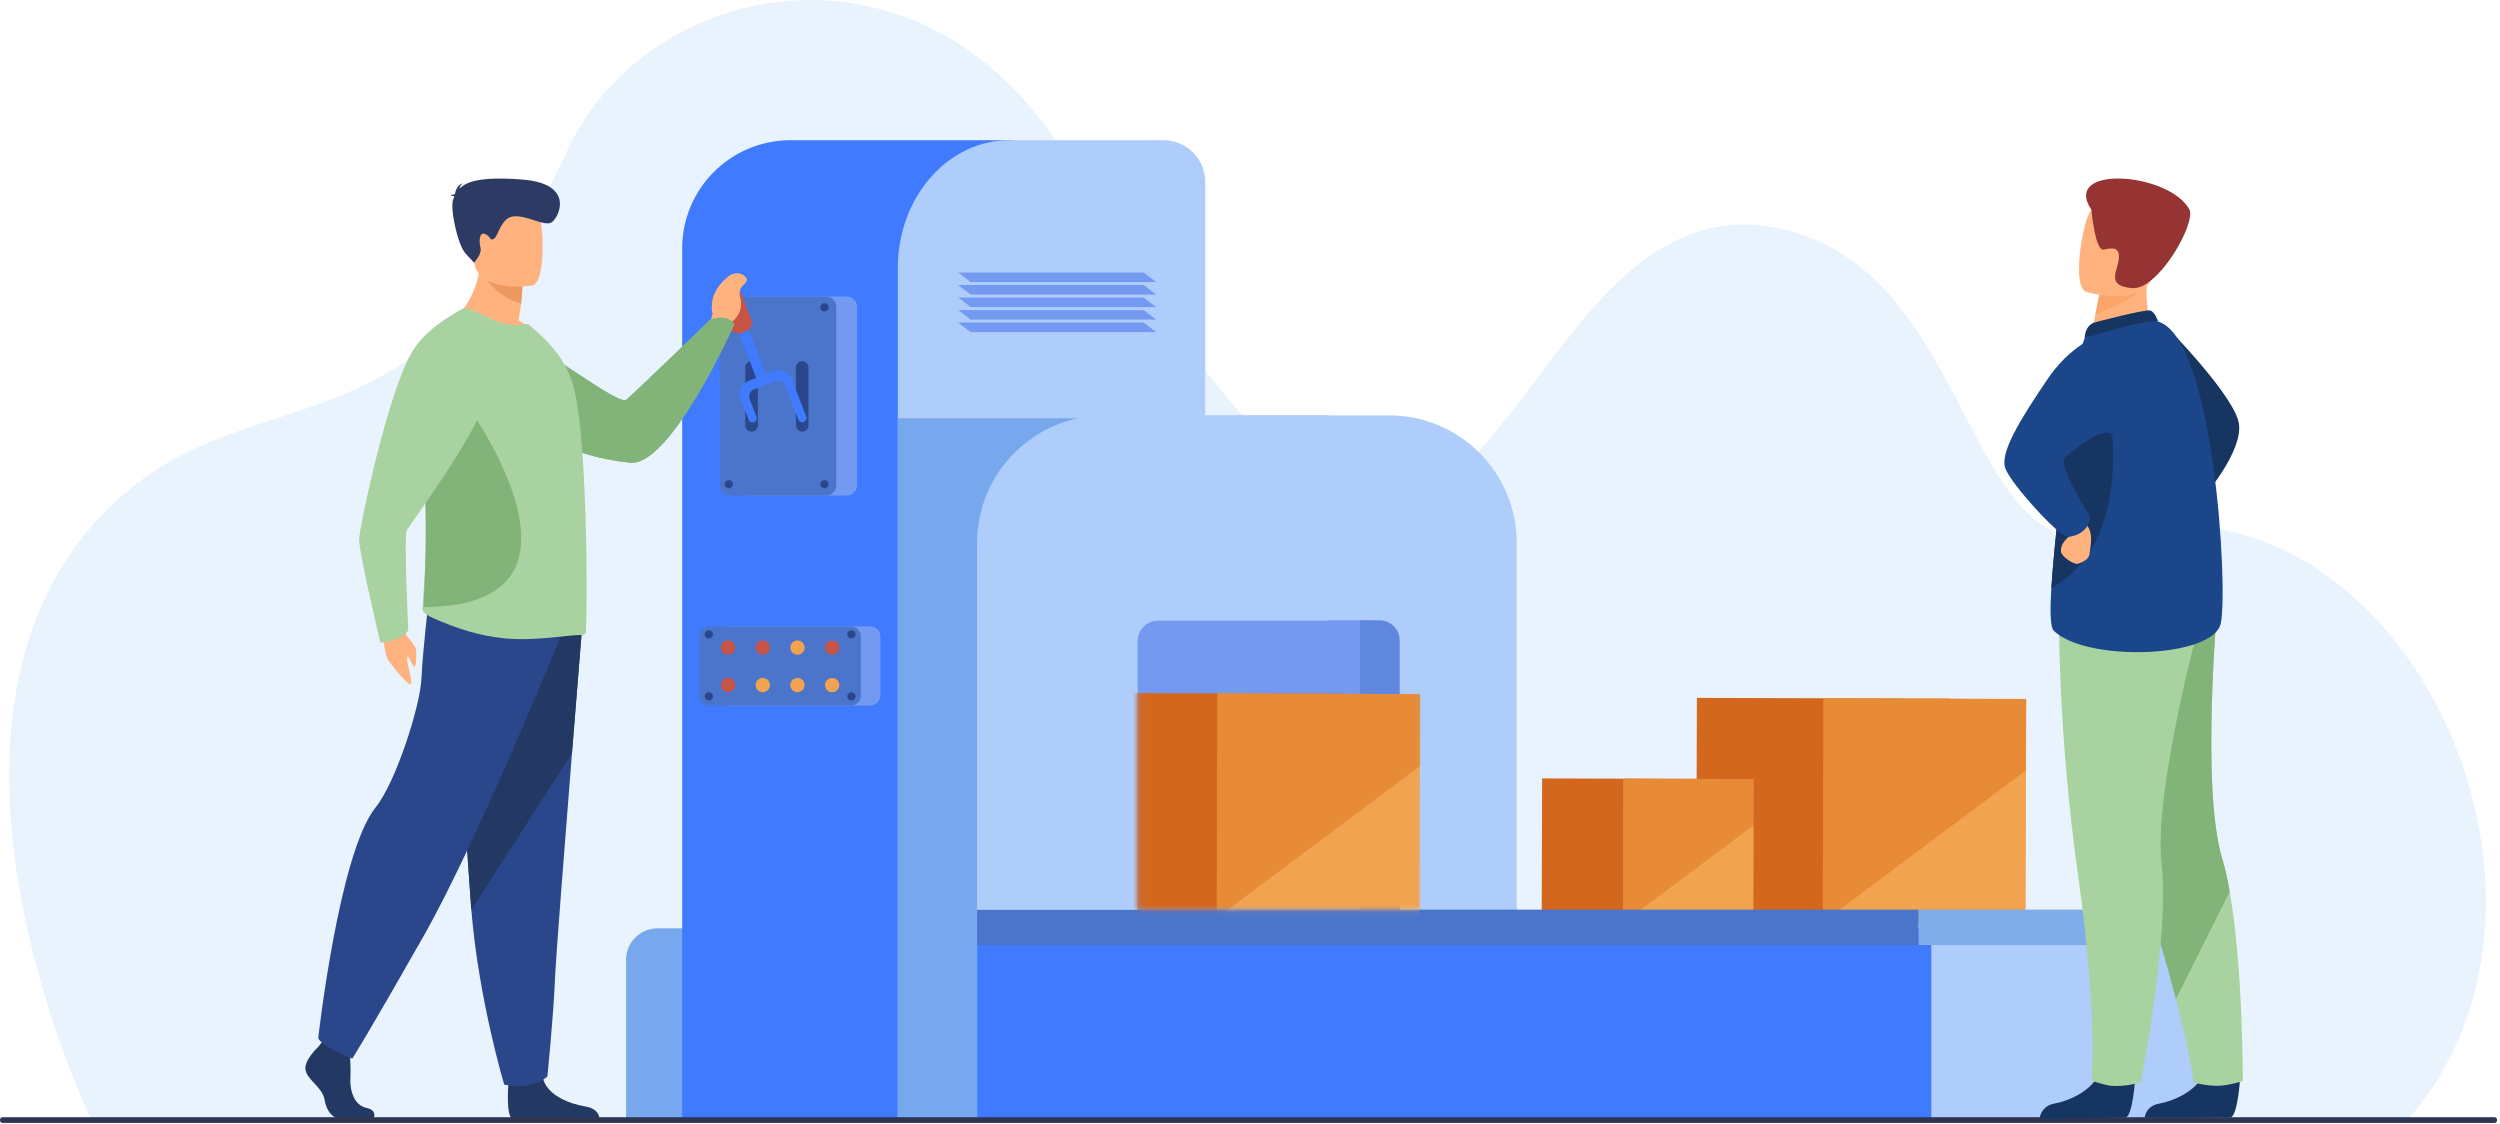 <svg width="407" height="183" viewBox="0 0 407 183" fill="none" xmlns="http://www.w3.org/2000/svg">
<path d="M14.896 182.346C14.896 182.346 -18.919 112.944 20.885 79.822C43.094 61.34 69.705 74.386 92.225 24.78C105.331 -4.087 151.193 -12.85 174.126 26.562C197.061 65.974 215.778 87.727 231.603 80.437C249.75 72.076 260.517 31.721 288.923 37.042C321.754 43.192 319.273 93.487 343.466 86.994C390.118 74.474 424.295 145.365 392.046 182.198L14.896 182.346Z" fill="#E9F3FE"/>
<path d="M276.252 113.611L276.137 150.173L317.391 150.302L317.506 113.741L276.252 113.611Z" fill="#D3671E"/>
<path d="M329.868 113.797L296.841 113.67L296.75 150.23L329.777 150.357L329.868 113.797Z" fill="#F1A34F"/>
<path opacity="0.4" d="M296.747 113.662L329.86 113.791L329.831 125.415L296.656 150.224L296.747 113.662Z" fill="#D86713"/>
<path d="M251.058 126.724L250.984 150.217L277.493 150.3L277.567 126.807L251.058 126.724Z" fill="#D3671E"/>
<path d="M285.502 126.84L264.28 126.759L264.223 150.252L285.444 150.333L285.502 126.84Z" fill="#F1A34F"/>
<path opacity="0.4" d="M264.28 126.759L285.557 126.841L285.538 134.31L264.223 150.252L264.28 126.759Z" fill="#D86713"/>
<path d="M107.043 151.135H217.226V182.015H101.922V156.252C101.922 153.428 104.217 151.135 107.043 151.135Z" fill="#77A7ED"/>
<path d="M215.116 148.086H112.684V153.851H215.116V148.086Z" fill="#4A75CB"/>
<path d="M128.678 22.825H165.143V182.016H111.059V40.434C111.059 30.716 118.954 22.827 128.678 22.827V22.825Z" fill="#407BFF"/>
<path d="M226.139 67.625H189.637V159.585H246.927V88.397C246.927 76.924 237.62 67.625 226.14 67.625H226.139Z" fill="#AFCDFB"/>
<path d="M196.21 29.61V182.016H146.168V43.597C146.168 32.125 154.296 22.827 164.324 22.827H189.423C193.172 22.827 196.21 25.863 196.21 29.61Z" fill="#AFCDFB"/>
<path d="M189.633 101.01H224.486C226.343 101.01 227.852 102.516 227.852 104.374V159.586H189.634V101.01H189.633Z" fill="#739AF0"/>
<path d="M188.53 101.01C186.672 101.01 185.164 102.515 185.164 104.374V159.586H223.382V101.01H188.529H188.53Z" fill="#739AF0"/>
<path opacity="0.5" d="M224.694 100.992H221.395V159.587H227.854V104.15C227.854 102.406 226.44 100.992 224.694 100.992Z" fill="#4A75CB"/>
<path d="M314.471 151.135H159.07V182.015H314.471V151.135Z" fill="#407BFF"/>
<path d="M360.152 151.135H314.473V182.015H360.152V151.135Z" fill="#AFCDFB"/>
<path d="M185.964 68.089H146.168V182.016H159.073V89.874L185.964 68.089Z" fill="#77A7ED"/>
<path d="M312.361 148.086H159.07V153.851H312.361V148.086Z" fill="#4A75CB"/>
<path d="M312.36 153.85H358.84V148.085H312.36V153.85Z" fill="#81ACEA"/>
<path d="M185.167 104.373C185.167 102.516 186.673 101.009 188.533 101.009H216.363V67.625H179.861C168.38 67.625 159.074 76.926 159.074 88.397V148.085H185.17V104.373H185.167Z" fill="#AFCDFB"/>
<path d="M122.191 48.276H137.866C138.786 48.276 139.534 49.022 139.534 49.943V79.001C139.534 79.92 138.787 80.668 137.866 80.668H122.191C121.271 80.668 120.523 79.922 120.523 79.001V49.943C120.523 49.024 121.27 48.276 122.191 48.276Z" fill="#739AF0"/>
<path d="M118.805 48.276H134.479C135.399 48.276 136.147 49.022 136.147 49.943V79.001C136.147 79.92 135.401 80.668 134.479 80.668H118.805C117.885 80.668 117.137 79.922 117.137 79.001V49.943C117.137 49.024 117.883 48.276 118.805 48.276Z" fill="#4A75CB"/>
<path d="M143.336 103.644V113.197C143.336 114.117 142.589 114.864 141.668 114.864H118.702C117.782 114.864 117.034 114.118 117.034 113.197V103.644C117.034 102.725 117.781 101.978 118.702 101.978H141.668C142.588 101.978 143.336 102.724 143.336 103.644Z" fill="#739AF0"/>
<path d="M140.151 103.644V113.197C140.151 114.117 139.404 114.864 138.483 114.864H115.518C114.598 114.864 113.85 114.118 113.85 113.197V103.644C113.85 102.725 114.597 101.978 115.518 101.978H138.484C139.404 101.978 140.152 102.724 140.152 103.644H140.151Z" fill="#4A75CB"/>
<path d="M122.358 58.801C122.927 58.801 123.387 59.261 123.387 59.83V69.236C123.387 69.804 122.927 70.265 122.358 70.265C121.789 70.265 121.328 69.804 121.328 69.236V59.83C121.328 59.261 121.789 58.801 122.358 58.801Z" fill="#2B478B"/>
<path d="M121.718 53.184L120.129 53.796L123.329 62.095L124.917 61.483L121.718 53.184Z" fill="#407BFF"/>
<path d="M130.6 58.801C131.169 58.801 131.63 59.261 131.63 59.83V69.236C131.63 69.804 131.169 70.265 130.6 70.265C130.031 70.265 129.57 69.804 129.57 69.236V59.83C129.57 59.261 130.031 58.801 130.6 58.801Z" fill="#2B478B"/>
<path d="M118.463 46.088L117.784 46.349C117.038 46.636 116.665 47.475 116.953 48.222L118.928 53.345C119.215 54.092 120.055 54.464 120.803 54.177L121.481 53.915C122.228 53.628 122.601 52.79 122.313 52.042L120.338 46.919C120.05 46.173 119.211 45.801 118.463 46.088Z" fill="#C65447"/>
<path d="M120.575 65.009L121.891 68.338C122.03 68.689 122.424 68.862 122.776 68.727C123.133 68.59 123.308 68.188 123.168 67.835L122.038 64.986C121.794 64.356 122.109 63.646 122.741 63.403L126.246 62.054C126.877 61.81 127.588 62.125 127.831 62.757L129.974 68.284C130.109 68.637 130.508 68.813 130.862 68.678C131.216 68.542 131.392 68.144 131.256 67.79L128.931 61.791C128.466 60.585 127.11 59.984 125.904 60.449L121.918 61.985C120.711 62.449 120.11 63.804 120.575 65.009Z" fill="#407BFF"/>
<path d="M62.156 102.028C62.156 102.028 62.614 106.471 63.115 107.311C63.616 108.151 65.754 110.836 66.663 111.364C67.573 111.891 66.107 107.826 66.294 107.035C66.48 106.244 67.043 108.478 67.445 108.532C67.846 108.583 67.742 106.572 67.757 105.84C67.771 105.109 65.804 103.302 65.111 101.742C64.418 100.183 62.156 102.028 62.156 102.028Z" fill="#FFB27D"/>
<path d="M115.418 53.165L116.069 51.084C116.069 51.084 114.941 47.801 118.776 44.879C118.776 44.879 120.205 43.961 121.313 45.059C122.334 46.071 119.958 46.296 120.454 48.258C120.949 50.221 120.224 51.563 119.031 52.455L118.181 53.914L115.419 53.165H115.418Z" fill="#FFB27D"/>
<path d="M115.398 53.173L116.05 51.093C116.05 51.093 114.922 47.815 118.753 44.894C118.753 44.894 120.181 43.977 121.288 45.074C122.307 46.084 119.934 46.309 120.43 48.271C120.925 50.232 120.2 51.572 119.009 52.463L118.158 53.92L115.4 53.173H115.398Z" fill="#FFB27D"/>
<path d="M74.572 56.088C74.572 56.088 81.532 73.236 102.618 75.334C109.201 75.99 119.552 52.808 119.552 52.808C119.552 52.808 118.7 51.007 115.657 52.024C115.657 52.024 103.551 63.733 101.997 65.05C100.618 66.217 88.197 55.906 83.205 54.799C78.212 53.693 74.57 56.088 74.57 56.088H74.572Z" fill="#82B378"/>
<path d="M74.598 56.092C74.598 56.092 81.551 73.224 102.617 75.32C109.193 75.975 119.535 52.815 119.535 52.815C119.535 52.815 118.684 51.017 115.644 52.033C115.644 52.033 103.55 63.73 101.999 65.045C100.621 66.212 88.212 55.91 83.224 54.805C78.235 53.7 74.598 56.092 74.598 56.092Z" fill="#82B378"/>
<path d="M51.81 170.431C51.81 170.431 49.286 172.733 49.779 174.368C50.271 176.003 52.548 177.094 52.856 179.092C53.164 181.091 54.395 182.182 55.503 182.182H60.786C60.786 182.182 61.602 180.775 59.632 180.352C57.662 179.928 56.92 177.58 57.043 175.399C57.165 173.219 56.858 170.311 56.858 170.311L52.671 169.343L51.809 170.432L51.81 170.431Z" fill="#233862"/>
<path d="M82.772 176.384C82.772 176.384 82.318 181.622 83.427 182.168L97.607 182.139C97.607 182.139 97.607 180.504 95.33 180.14C93.052 179.777 89.051 178.445 88.373 175.476C87.696 172.508 82.772 176.385 82.772 176.385V176.384Z" fill="#233862"/>
<path d="M94.746 102.39C94.746 102.39 93.998 111.572 93.118 122.609C91.924 137.601 90.487 156.018 90.344 159.507C90.099 165.565 89.112 175.255 89.112 175.255C89.112 175.255 86.774 177.557 82.094 176.587C82.094 176.587 77.924 162.754 76.733 148.117C76.714 147.877 76.695 147.635 76.678 147.394C75.57 132.494 73.848 101.117 73.848 101.117L94.746 102.389V102.39Z" fill="#2B478B"/>
<path d="M94.746 102.39C94.746 102.39 93.998 111.572 93.118 122.609L76.733 148.117C76.714 147.877 76.695 147.635 76.678 147.394C75.57 132.494 73.848 101.117 73.848 101.117L94.746 102.389V102.39Z" fill="#233862"/>
<path d="M91.329 103.481C91.329 103.481 77.848 136.734 68.984 152.361C60.12 167.988 57.348 172.349 57.348 172.349C57.348 172.349 52.269 170.35 51.809 168.987C51.809 168.987 55.198 138.818 61.135 131.464C64.49 127.308 68.429 114.838 68.614 110.475C68.799 106.113 69.814 97.483 69.814 97.483L91.329 103.479V103.481Z" fill="#2B478B"/>
<path d="M73.594 52.234C73.594 52.234 82.715 56.633 87.975 55.001C87.975 55.001 86.68 53.369 84.415 52.155C84.597 51.1 84.738 50.185 84.819 49.409C85.041 47.618 85.041 46.603 85.041 46.603L81.522 43.837L78.185 41.19C78.448 48.634 73.594 52.236 73.594 52.236V52.234Z" fill="#FFB27D"/>
<path d="M68.785 99.187C68.765 99.744 69.958 100.38 70.484 100.62C74.387 102.331 78.028 103.525 82.154 103.923C87.028 104.421 92.793 103.325 94.774 103.366C94.976 103.366 95.158 103.287 95.32 103.147C95.462 103.047 95.563 97.177 95.462 89.794C95.462 89.495 95.462 89.196 95.441 88.898V88.798C95.401 85.912 95.3 82.887 95.158 79.862C94.875 73.216 94.35 66.807 93.46 63.266C92.388 59.086 89.961 56.32 87.757 54.31L85.936 52.718C84.116 53.076 82.194 52.976 80.273 52.041C78.171 51.025 75.905 49.931 75.541 50.21C72.79 52.22 70.93 56.737 69.939 62.509C69.373 65.833 69.09 69.555 69.11 73.455C69.11 74.888 69.151 76.36 69.232 77.813C69.717 85.694 69.232 92.54 68.949 96.5C68.868 97.654 68.807 98.55 68.787 99.187H68.785Z" fill="#A8D29F"/>
<path d="M68.949 98.825C100.891 98.761 74.84 64.189 74.84 64.189L69.665 62.51C69.257 66.06 69.052 70.037 69.066 74.203C69.066 75.734 69.095 77.307 69.154 78.86C69.505 87.279 69.154 94.594 68.949 98.825Z" fill="#82B378"/>
<path d="M78.125 44.035C78.125 44.035 80.431 48.234 84.82 49.408C85.042 47.617 85.042 46.602 85.042 46.602L81.523 43.836L78.125 44.035Z" fill="#ED985F"/>
<path d="M86.647 46.481C86.647 46.481 77.944 47.904 77.128 42.557C76.311 37.212 74.638 33.795 80.159 32.661C85.68 31.526 87.074 33.405 87.789 35.126C88.502 36.844 88.889 45.973 86.648 46.481H86.647Z" fill="#FFB27D"/>
<path d="M73.968 32.022C73.888 31.931 73.707 31.859 73.301 31.836C73.301 31.836 73.624 31.634 74.058 31.622C74.143 31.059 74.442 30.062 75.412 29.82C75.412 29.82 74.891 30.098 74.823 30.697C75.946 29.544 78.355 28.704 85.024 29.229C93.813 29.922 90.916 35.546 89.778 36.215C88.64 36.885 85.777 35.048 83.657 35.217C81.537 35.386 81.134 38.446 80.415 38.866C79.695 39.286 79.978 38.543 79.005 38.104C78.032 37.664 77.939 39.276 78.221 40.324C78.503 41.371 77.165 42.754 77.165 42.754L75.814 41.299C74.462 39.845 73.19 33.687 73.803 32.374C73.858 32.258 73.912 32.14 73.966 32.022H73.968Z" fill="#2C3A64"/>
<path d="M75.544 50.167C75.544 50.167 70.039 52.772 67.4 56.778C63.305 62.99 58.559 85.632 58.47 87.729C58.382 89.826 61.935 104.627 61.935 104.627C61.935 104.627 65.538 104.391 66.466 102.574C66.466 102.574 65.747 87.365 66.202 86.387C66.659 85.408 81.221 65.986 79.584 61.84C77.946 57.696 75.544 50.167 75.544 50.167Z" fill="#A8D29F"/>
<path d="M116.069 50.991C116.069 50.991 115.558 49.884 116.267 49.211C116.976 48.539 117.452 46.98 117.829 47.11C118.608 47.377 117.75 48.82 118.237 50.328C118.407 50.856 117.41 52.51 116.069 50.991Z" fill="#FFB27D"/>
<path d="M116.049 51C116.049 51 115.538 49.895 116.247 49.222C116.956 48.55 117.433 46.994 117.808 47.123C118.587 47.39 117.729 48.83 118.216 50.338C118.386 50.866 117.391 52.517 116.049 51Z" fill="#FFB27D"/>
<path d="M406.13 182.818H0.393C0.176 182.818 0 182.606 0 182.347C0 182.088 0.178 181.877 0.393 181.877H406.13C406.347 181.877 406.524 182.089 406.524 182.347C406.524 182.606 406.347 182.818 406.13 182.818Z" fill="#2E3552"/>
<path d="M364.689 175.557C364.689 175.557 364.299 181.84 363.083 181.931C362.922 181.942 356.913 181.942 356.913 181.942H349.156C349.156 181.942 349.293 180.052 351.535 179.661C353.776 179.27 357.529 177.695 358.887 174.736C360.315 171.62 364.688 175.558 364.688 175.558L364.689 175.557Z" fill="#163560"/>
<path d="M365.13 175.991C365.13 175.991 362.798 176.77 360.978 176.77C358.947 176.77 357.102 176.218 357.102 176.218C357.102 176.218 356.663 171.975 354.247 162.628C352.98 157.729 351.172 151.43 348.599 143.603C341.485 121.971 339.32 109.317 339.124 108.117C339.114 108.054 339.109 108.024 339.109 108.024L339.133 108.013L361.005 98.417C361.005 98.417 358.302 128.231 361.751 139.675C362.234 141.274 362.647 143.138 363.003 145.157C365.18 157.586 365.13 175.991 365.13 175.991Z" fill="#A8D29F"/>
<path d="M363.002 145.158L354.248 162.63C352.981 157.73 351.173 151.431 348.6 143.604C341.486 121.972 339.321 109.318 339.125 108.119C339.126 108.083 339.129 108.05 339.134 108.013L361.007 98.417C361.007 98.417 358.303 128.231 361.752 139.675C362.235 141.274 362.649 143.138 363.004 145.157L363.002 145.158Z" fill="#82B378"/>
<path d="M347.606 175.557C347.606 175.557 347.216 181.84 346 181.931C345.838 181.942 332.008 182.182 332.008 182.182C332.008 182.182 332.21 180.052 334.451 179.661C336.694 179.27 340.446 177.695 341.803 174.736C343.232 171.62 347.604 175.558 347.604 175.558L347.606 175.557Z" fill="#163560"/>
<path d="M335.205 99.121C335.205 99.121 334.921 118.441 338.267 142.16C341.611 165.882 340.478 175.95 340.478 175.95C340.478 175.95 342.775 176.695 343.704 176.77C346.067 176.962 348.49 176.216 348.49 176.216C348.49 176.216 353.277 152.486 351.905 140.613C350.532 128.741 358.462 99.872 358.462 99.872L335.207 99.119L335.205 99.121Z" fill="#A8D29F"/>
<path d="M352.666 53.152C352.666 53.152 363.962 64.613 364.51 69.07C365.061 73.527 359.059 80.499 359.059 80.499L352.664 53.152H352.666Z" fill="#163560"/>
<path d="M350.712 53.911L346.443 56.707L340.273 55.559C340.359 55.061 340.766 52.999 341.137 51.13C341.159 51.02 341.182 50.909 341.203 50.802C341.521 49.213 341.796 47.847 341.796 47.847L347.558 45.307L349.707 44.36C349.701 44.394 349.54 46.124 349.517 46.378C349.114 50.864 350.713 53.912 350.713 53.912L350.712 53.911Z" fill="#FFB27D"/>
<path d="M340.86 52.539C340.98 52.489 349.285 50.294 350.079 50.555C350.874 50.817 351.343 52.351 351.343 52.351L339.387 55.053C339.387 55.053 339.332 53.181 340.86 52.539Z" fill="#163560"/>
<path d="M361.538 101.506C360.299 107.154 339.68 107.824 334.366 102.697C333.76 102.112 333.732 99.393 333.96 95.728C334.406 88.566 335.837 77.793 335.893 72.289C335.921 69.631 336.286 66.912 336.773 64.443C337.808 59.182 339.388 55.053 339.388 55.053C339.388 55.053 349.46 51.801 351.344 52.353C360.423 55.019 362.779 95.858 361.54 101.506H361.538Z" fill="#1C468A"/>
<path d="M333.961 95.727C334.407 88.565 335.838 77.793 335.895 72.289C335.922 69.631 336.287 66.912 336.774 64.443L342.832 63.375C342.832 63.375 348.756 87.551 333.961 95.727Z" fill="#163560"/>
<path d="M337.241 85.745C337.241 85.745 337.654 86.732 336.787 87.395C335.919 88.057 335.357 89.129 335.555 89.914C335.755 90.698 337.657 91.978 338.315 91.771C338.975 91.565 340.169 91.033 340.172 90.119C340.174 89.682 341.075 86.49 339.467 85.252C337.86 84.013 337.241 85.747 337.241 85.747V85.745Z" fill="#FFB27D"/>
<path d="M344.032 53.877C344.032 53.877 338.104 54.708 333.396 61.641C328.688 68.573 325.59 73.728 326.458 76.227C327.326 78.725 335.23 87.392 336.593 87.392C337.956 87.392 340.156 86.403 340.28 84.173C340.28 84.173 335.006 75.816 336.104 74.568C336.572 74.034 343.037 68.575 344.002 71.051C345.597 75.148 344.033 53.878 344.033 53.878L344.032 53.877Z" fill="#1C468A"/>
<path d="M349.088 46.455C347.823 48.597 343.108 50.448 341.141 51.129C341.162 51.02 341.185 50.908 341.207 50.802C341.525 49.213 341.799 47.846 341.799 47.846L347.561 45.306C348.835 45.289 349.61 45.573 349.088 46.455Z" fill="#FCA56B"/>
<path d="M339.622 47.498C339.622 47.498 348.904 50.391 350.618 44.587C352.332 38.783 354.685 35.249 348.83 33.157C342.977 31.064 341.166 32.937 340.122 34.735C339.078 36.533 337.251 46.596 339.621 47.498H339.622Z" fill="#FFB27D"/>
<path d="M340.488 34.175C340.488 34.175 341.08 40.928 342.478 40.636C343.876 40.343 345.143 40.125 344.939 42.161C344.734 44.197 342.796 46.548 347.104 46.907C351.412 47.268 357.603 36.168 356.42 34.065C353.006 28.001 335.555 26.778 340.49 34.175H340.488Z" fill="#963333"/>
<mask id="mask0_63_18641" style="mask-type:luminance" maskUnits="userSpaceOnUse" x="185" y="110" width="47" height="39">
<path d="M231.842 110.488H185.172V148.085H231.842V110.488Z" fill="white"/>
</mask>
<g mask="url(#mask0_63_18641)">
<path d="M218.833 112.943L177.352 112.816L177.466 149.378L218.72 149.505L218.833 112.943Z" fill="#D3671E"/>
<path d="M231.211 113.007L198.183 112.88L198.094 149.442L231.121 149.569L231.211 113.007Z" fill="#F1A34F"/>
<path opacity="0.4" d="M198.183 112.88L231.211 113.007L231.182 124.696L198.094 149.442L198.183 112.88Z" fill="#D86713"/>
</g>
<path d="M119.698 105.449C119.714 104.805 119.205 104.271 118.561 104.254C117.916 104.238 117.381 104.747 117.365 105.391C117.349 106.035 117.858 106.57 118.502 106.586C119.147 106.602 119.682 106.093 119.698 105.449Z" fill="#C65447"/>
<path d="M125.349 105.421C125.349 106.065 124.827 106.588 124.182 106.588C123.538 106.588 123.016 106.066 123.016 105.421C123.016 104.776 123.538 104.255 124.182 104.255C124.827 104.255 125.349 104.777 125.349 105.421Z" fill="#C65447"/>
<path d="M131 105.461C131.017 104.818 130.509 104.282 129.865 104.265C129.22 104.248 128.684 104.756 128.667 105.4C128.65 106.044 129.159 106.579 129.803 106.596C130.447 106.613 130.983 106.105 131 105.461Z" fill="#F1A34F"/>
<path d="M136.645 105.459C136.662 104.816 136.153 104.28 135.509 104.263C134.865 104.246 134.329 104.754 134.312 105.398C134.295 106.042 134.803 106.577 135.448 106.594C136.092 106.611 136.628 106.103 136.645 105.459Z" fill="#C65447"/>
<path d="M119.705 111.53C119.705 112.174 119.182 112.696 118.538 112.696C117.894 112.696 117.371 112.174 117.371 111.53C117.371 110.887 117.894 110.364 118.538 110.364C119.182 110.364 119.705 110.887 119.705 111.53Z" fill="#C65447"/>
<path d="M125.349 111.53C125.349 112.174 124.827 112.696 124.182 112.696C123.538 112.696 123.016 112.174 123.016 111.53C123.016 110.887 123.538 110.364 124.182 110.364C124.827 110.364 125.349 110.887 125.349 111.53Z" fill="#F1A34F"/>
<path d="M130.994 111.53C130.994 112.174 130.471 112.696 129.827 112.696C129.183 112.696 128.66 112.174 128.66 111.53C128.66 110.887 129.183 110.364 129.827 110.364C130.471 110.364 130.994 110.887 130.994 111.53Z" fill="#F1A34F"/>
<path d="M136.638 111.53C136.638 112.174 136.116 112.696 135.472 112.696C134.827 112.696 134.305 112.174 134.305 111.53C134.305 110.887 134.827 110.364 135.472 110.364C136.116 110.364 136.638 110.887 136.638 111.53Z" fill="#F1A34F"/>
<path d="M188.224 45.922H158.026L155.988 44.365H186.187L188.224 45.922Z" fill="#739AF0"/>
<path d="M188.224 47.959H158.026L155.988 46.402H186.187L188.224 47.959Z" fill="#739AF0"/>
<path d="M188.224 49.995H158.026L155.988 48.438H186.187L188.224 49.995Z" fill="#739AF0"/>
<path d="M188.224 52.031H158.026L155.988 50.474H186.187L188.224 52.031Z" fill="#739AF0"/>
<path d="M188.224 54.067H158.026L155.988 52.51H186.187L188.224 54.067Z" fill="#739AF0"/>
<path d="M134.893 50.033C134.893 50.405 134.591 50.705 134.22 50.705C133.849 50.705 133.547 50.404 133.547 50.033C133.547 49.662 133.849 49.36 134.22 49.36C134.591 49.36 134.893 49.662 134.893 50.033Z" fill="#2B478B"/>
<path d="M134.893 78.834C134.893 79.206 134.591 79.506 134.22 79.506C133.849 79.506 133.547 79.204 133.547 78.834C133.547 78.463 133.849 78.161 134.22 78.161C134.591 78.161 134.893 78.463 134.893 78.834Z" fill="#2B478B"/>
<path d="M119.322 78.834C119.322 79.206 119.021 79.506 118.65 79.506C118.278 79.506 117.977 79.204 117.977 78.834C117.977 78.463 118.278 78.161 118.65 78.161C119.021 78.161 119.322 78.463 119.322 78.834Z" fill="#2B478B"/>
<path d="M116.072 103.27C116.072 103.642 115.771 103.943 115.4 103.943C115.028 103.943 114.727 103.641 114.727 103.27C114.727 102.899 115.028 102.598 115.4 102.598C115.771 102.598 116.072 102.899 116.072 103.27Z" fill="#2B478B"/>
<path d="M139.283 103.27C139.283 103.642 138.982 103.943 138.61 103.943C138.239 103.943 137.938 103.641 137.938 103.27C137.938 102.899 138.239 102.598 138.61 102.598C138.982 102.598 139.283 102.899 139.283 103.27Z" fill="#2B478B"/>
<path d="M116.069 113.37C116.069 113.742 115.767 114.042 115.396 114.042C115.024 114.042 114.723 113.741 114.723 113.37C114.723 112.999 115.024 112.697 115.396 112.697C115.767 112.697 116.069 112.999 116.069 113.37Z" fill="#2B478B"/>
<path d="M139.283 113.37C139.283 113.742 138.982 114.042 138.61 114.042C138.239 114.042 137.938 113.741 137.938 113.37C137.938 112.999 138.239 112.697 138.61 112.697C138.982 112.697 139.283 112.999 139.283 113.37Z" fill="#2B478B"/>
</svg>
